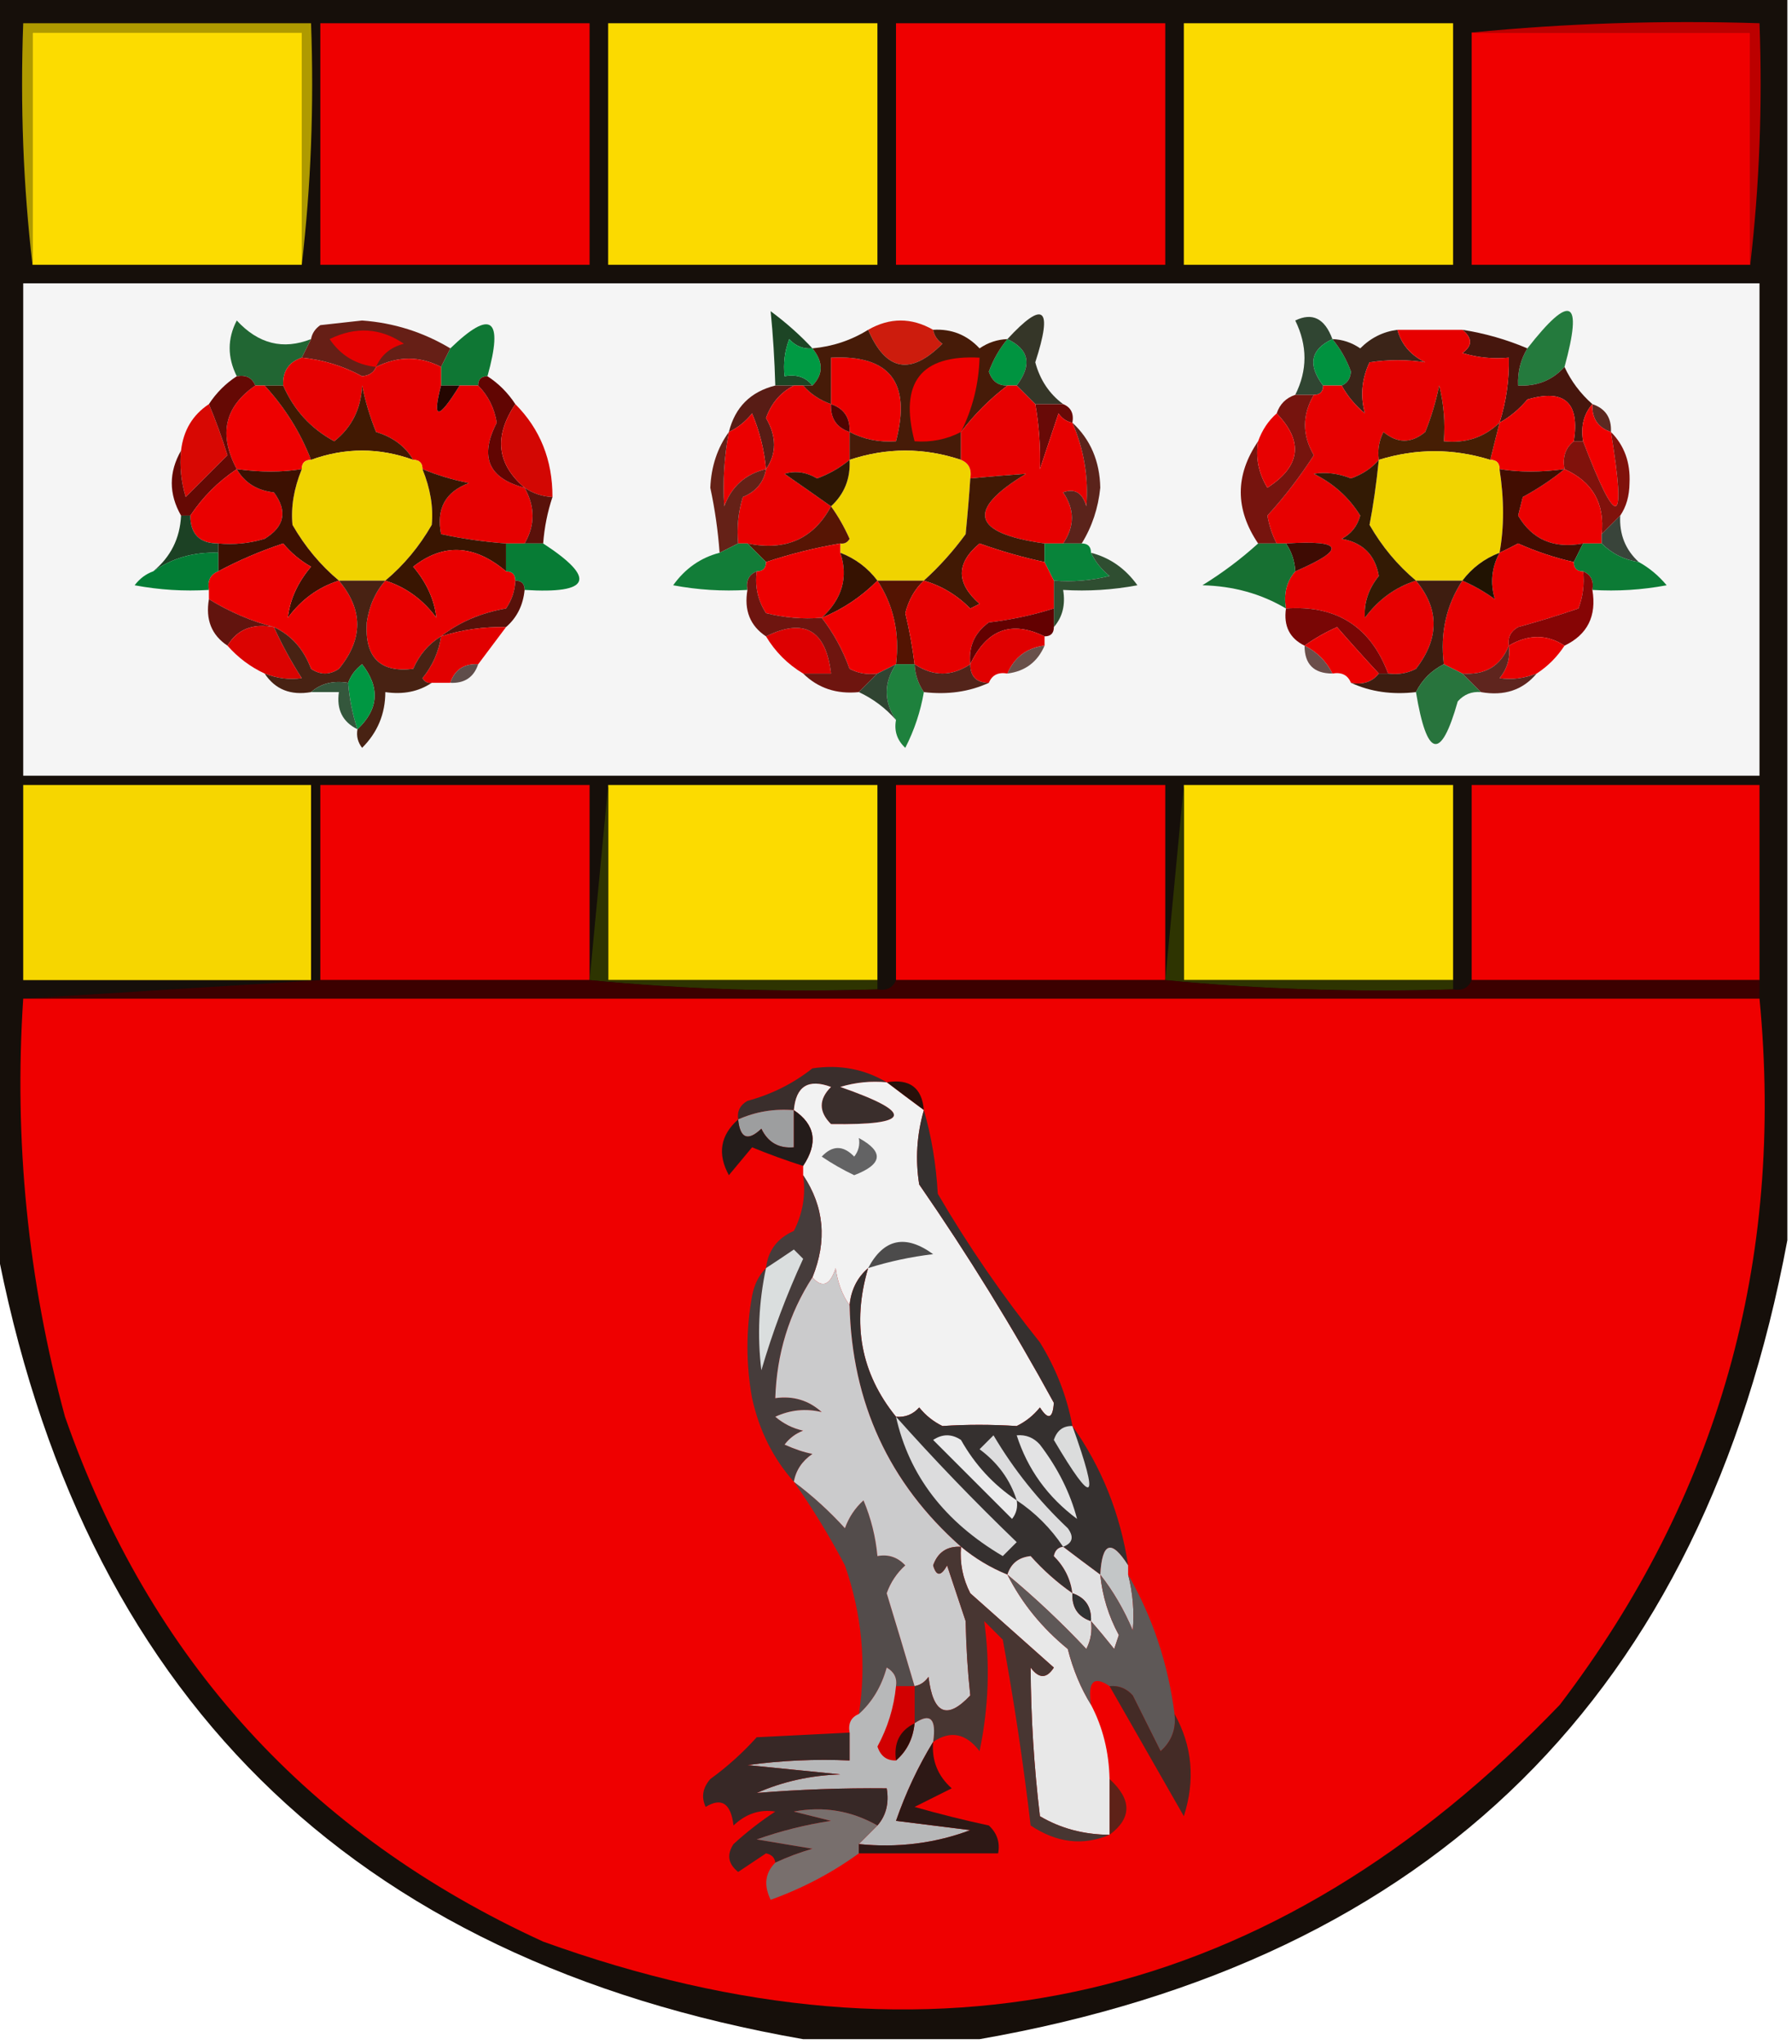 <?xml version="1.0" encoding="UTF-8"?>
<!DOCTYPE svg PUBLIC "-//W3C//DTD SVG 1.1//EN" "http://www.w3.org/Graphics/SVG/1.1/DTD/svg11.dtd">
<svg xmlns="http://www.w3.org/2000/svg" version="1.1" width="193px" height="220px" style="shape-rendering:geometricPrecision; text-rendering:geometricPrecision; image-rendering:optimizeQuality; fill-rule:evenodd; clip-rule:evenodd" xmlns:xlink="http://www.w3.org/1999/xlink">
<g><path style="opacity:1" fill="#160f0a" d="M -0.5,-0.5 C 63.833,-0.5 128.167,-0.5 192.5,-0.5C 192.5,44.167 192.5,88.833 192.5,133.5C 183.378,182.288 154.378,210.955 105.5,219.5C 99.167,219.5 92.833,219.5 86.5,219.5C 37.622,210.955 8.622,182.288 -0.5,133.5C -0.5,88.833 -0.5,44.167 -0.5,-0.5 Z"/></g>
<g><path style="opacity:1" fill="#bc0000" d="M 158.5,3.5 C 168.653,2.506 178.986,2.172 189.5,2.5C 189.826,11.349 189.493,20.016 188.5,28.5C 188.5,20.167 188.5,11.833 188.5,3.5C 178.5,3.5 168.5,3.5 158.5,3.5 Z"/></g>
<g><path style="opacity:1" fill="#af9a00" d="M 32.5,28.5 C 32.5,20.167 32.5,11.833 32.5,3.5C 22.833,3.5 13.167,3.5 3.5,3.5C 3.5,11.833 3.5,20.167 3.5,28.5C 2.507,20.016 2.174,11.349 2.5,2.5C 12.833,2.5 23.167,2.5 33.5,2.5C 33.826,11.349 33.493,20.016 32.5,28.5 Z"/></g>
<g><path style="opacity:1" fill="#fcdc00" d="M 32.5,28.5 C 22.833,28.5 13.167,28.5 3.5,28.5C 3.5,20.167 3.5,11.833 3.5,3.5C 13.167,3.5 22.833,3.5 32.5,3.5C 32.5,11.833 32.5,20.167 32.5,28.5 Z"/></g>
<g><path style="opacity:1" fill="#ef0000" d="M 34.5,2.5 C 44.167,2.5 53.833,2.5 63.5,2.5C 63.5,11.167 63.5,19.833 63.5,28.5C 53.833,28.5 44.167,28.5 34.5,28.5C 34.5,19.833 34.5,11.167 34.5,2.5 Z"/></g>
<g><path style="opacity:1" fill="#fbda00" d="M 65.5,2.5 C 75.167,2.5 84.833,2.5 94.5,2.5C 94.5,11.167 94.5,19.833 94.5,28.5C 84.833,28.5 75.167,28.5 65.5,28.5C 65.5,19.833 65.5,11.167 65.5,2.5 Z"/></g>
<g><path style="opacity:1" fill="#ef0000" d="M 96.5,2.5 C 106.167,2.5 115.833,2.5 125.5,2.5C 125.5,11.167 125.5,19.833 125.5,28.5C 115.833,28.5 106.167,28.5 96.5,28.5C 96.5,19.833 96.5,11.167 96.5,2.5 Z"/></g>
<g><path style="opacity:1" fill="#fbda00" d="M 127.5,2.5 C 137.167,2.5 146.833,2.5 156.5,2.5C 156.5,11.167 156.5,19.833 156.5,28.5C 146.833,28.5 137.167,28.5 127.5,28.5C 127.5,19.833 127.5,11.167 127.5,2.5 Z"/></g>
<g><path style="opacity:1" fill="#f00000" d="M 158.5,3.5 C 168.5,3.5 178.5,3.5 188.5,3.5C 188.5,11.833 188.5,20.167 188.5,28.5C 178.5,28.5 168.5,28.5 158.5,28.5C 158.5,20.167 158.5,11.833 158.5,3.5 Z"/></g>
<g><path style="opacity:1" fill="#f5f5f5" d="M 2.5,30.5 C 64.833,30.5 127.167,30.5 189.5,30.5C 189.5,48.167 189.5,65.833 189.5,83.5C 127.167,83.5 64.833,83.5 2.5,83.5C 2.5,65.833 2.5,48.167 2.5,30.5 Z"/></g>
<g><path style="opacity:1" fill="#1d4525" d="M 87.5,37.5 C 86.504,37.586 85.671,37.252 85,36.5C 84.51,37.793 84.343,39.127 84.5,40.5C 85.791,40.263 86.791,40.596 87.5,41.5C 87.167,41.5 86.833,41.5 86.5,41.5C 86.167,41.5 85.833,41.5 85.5,41.5C 84.833,41.5 84.167,41.5 83.5,41.5C 83.422,38.748 83.255,36.082 83,33.5C 84.667,34.733 86.167,36.066 87.5,37.5 Z"/></g>
<g><path style="opacity:1" fill="#304532" d="M 143.5,36.5 C 141.153,37.607 140.82,39.274 142.5,41.5C 142.5,42.167 142.167,42.5 141.5,42.5C 140.833,42.5 140.167,42.5 139.5,42.5C 140.824,39.864 140.824,37.198 139.5,34.5C 141.345,33.605 142.678,34.272 143.5,36.5 Z"/></g>
<g><path style="opacity:1" fill="#216633" d="M 33.5,36.5 C 33.167,37.167 32.833,37.833 32.5,38.5C 31.094,38.973 30.427,39.973 30.5,41.5C 29.833,41.5 29.167,41.5 28.5,41.5C 28.167,41.5 27.833,41.5 27.5,41.5C 27.158,40.662 26.492,40.328 25.5,40.5C 24.481,38.459 24.481,36.459 25.5,34.5C 27.826,37.02 30.493,37.687 33.5,36.5 Z"/></g>
<g><path style="opacity:1" fill="#cd1c0d" d="M 100.5,35.5 C 100.611,36.117 100.944,36.617 101.5,37C 98.071,40.449 95.404,39.949 93.5,35.5C 95.833,34.167 98.167,34.167 100.5,35.5 Z"/></g>
<g><path style="opacity:1" fill="#00923f" d="M 143.5,36.5 C 144.355,37.531 145.022,38.697 145.5,40C 145.43,40.765 145.097,41.265 144.5,41.5C 143.833,41.5 143.167,41.5 142.5,41.5C 140.82,39.274 141.153,37.607 143.5,36.5 Z"/></g>
<g><path style="opacity:1" fill="#0f7734" d="M 52.5,40.5 C 51.833,40.5 51.5,40.833 51.5,41.5C 50.833,41.5 50.167,41.5 49.5,41.5C 48.833,41.5 48.167,41.5 47.5,41.5C 47.5,40.833 47.5,40.167 47.5,39.5C 47.833,38.833 48.167,38.167 48.5,37.5C 52.916,33.234 54.25,34.234 52.5,40.5 Z"/></g>
<g><path style="opacity:1" fill="#009440" d="M 108.5,36.5 C 110.847,37.607 111.18,39.274 109.5,41.5C 109.167,41.5 108.833,41.5 108.5,41.5C 107.503,41.53 106.836,41.03 106.5,40C 106.978,38.697 107.645,37.531 108.5,36.5 Z"/></g>
<g><path style="opacity:1" fill="#3b2418" d="M 150.5,35.5 C 150.937,37.074 151.937,38.241 153.5,39C 151.557,38.695 149.557,38.695 147.5,39C 146.657,40.787 146.49,42.62 147,44.5C 145.955,43.627 145.122,42.627 144.5,41.5C 145.097,41.265 145.43,40.765 145.5,40C 145.022,38.697 144.355,37.531 143.5,36.5C 144.583,36.539 145.583,36.873 146.5,37.5C 147.622,36.37 148.956,35.703 150.5,35.5 Z"/></g>
<g><path style="opacity:1" fill="#661f16" d="M 48.5,37.5 C 48.167,38.167 47.833,38.833 47.5,39.5C 45.208,38.314 42.874,38.314 40.5,39.5C 40.265,40.097 39.765,40.43 39,40.5C 36.953,39.391 34.787,38.724 32.5,38.5C 32.833,37.833 33.167,37.167 33.5,36.5C 33.611,35.883 33.944,35.383 34.5,35C 36,34.833 37.5,34.667 39,34.5C 42.411,34.749 45.578,35.749 48.5,37.5 Z"/></g>
<g><path style="opacity:1" fill="#e60000" d="M 40.5,39.5 C 38.355,39.262 36.688,38.262 35.5,36.5C 38.318,35.12 40.984,35.287 43.5,37C 42.058,37.377 41.058,38.21 40.5,39.5 Z"/></g>
<g><path style="opacity:1" fill="#009a43" d="M 87.5,37.5 C 88.686,38.961 88.686,40.295 87.5,41.5C 86.791,40.596 85.791,40.263 84.5,40.5C 84.343,39.127 84.51,37.793 85,36.5C 85.671,37.252 86.504,37.586 87.5,37.5 Z"/></g>
<g><path style="opacity:1" fill="#247a3d" d="M 168.5,39.5 C 167.18,40.942 165.514,41.608 163.5,41.5C 163.433,40.041 163.766,38.708 164.5,37.5C 169.17,31.522 170.504,32.189 168.5,39.5 Z"/></g>
<g><path style="opacity:1" fill="#e60000" d="M 32.5,38.5 C 34.787,38.724 36.953,39.391 39,40.5C 39.765,40.43 40.265,40.097 40.5,39.5C 42.874,38.314 45.208,38.314 47.5,39.5C 47.5,40.167 47.5,40.833 47.5,41.5C 46.523,45.236 47.19,45.236 49.5,41.5C 50.167,41.5 50.833,41.5 51.5,41.5C 52.582,42.594 53.248,43.927 53.5,45.5C 51.607,49.167 52.607,51.5 56.5,52.5C 57.641,54.549 57.641,56.549 56.5,58.5C 55.833,58.5 55.167,58.5 54.5,58.5C 52.139,58.326 49.806,57.993 47.5,57.5C 46.965,54.761 47.965,52.928 50.5,52C 48.752,51.648 47.086,51.148 45.5,50.5C 45.5,49.833 45.167,49.5 44.5,49.5C 43.665,48.057 42.332,47.057 40.5,46.5C 39.846,44.885 39.346,43.218 39,41.5C 38.885,44.008 37.885,46.008 36,47.5C 33.483,46.139 31.65,44.139 30.5,41.5C 30.427,39.973 31.094,38.973 32.5,38.5 Z"/></g>
<g><path style="opacity:1" fill="#ed0000" d="M 91.5,46.5 C 91.573,44.973 90.906,43.973 89.5,43.5C 89.5,41.833 89.5,40.167 89.5,38.5C 95.826,38.174 98.159,41.174 96.5,47.5C 94.709,47.634 93.042,47.301 91.5,46.5 Z"/></g>
<g><path style="opacity:1" fill="#353628" d="M 114.5,43.5 C 113.5,43.5 112.5,43.5 111.5,43.5C 110.833,42.833 110.167,42.167 109.5,41.5C 111.18,39.274 110.847,37.607 108.5,36.5C 112.42,32.259 113.42,33.092 111.5,39C 112.008,40.893 113.008,42.393 114.5,43.5 Z"/></g>
<g><path style="opacity:1" fill="#581c15" d="M 83.5,41.5 C 84.167,41.5 84.833,41.5 85.5,41.5C 84.071,42.234 83.071,43.401 82.5,45C 83.66,46.998 83.66,48.831 82.5,50.5C 82.313,48.436 81.813,46.436 81,44.5C 80.292,45.38 79.458,46.047 78.5,46.5C 79.167,43.833 80.833,42.167 83.5,41.5 Z"/></g>
<g><path style="opacity:1" fill="#46160d" d="M 157.5,35.5 C 159.921,35.878 162.254,36.545 164.5,37.5C 163.766,38.708 163.433,40.041 163.5,41.5C 165.514,41.608 167.18,40.942 168.5,39.5C 169.211,41.03 170.211,42.363 171.5,43.5C 170.566,44.568 170.232,45.901 170.5,47.5C 170.167,47.5 169.833,47.5 169.5,47.5C 170.158,43.323 168.492,41.823 164.5,43C 163.627,44.045 162.627,44.878 161.5,45.5C 162.219,43.236 162.552,40.903 162.5,38.5C 160.801,38.66 159.134,38.493 157.5,38C 158.598,37.23 158.598,36.397 157.5,35.5 Z"/></g>
<g><path style="opacity:1" fill="#ee0000" d="M 27.5,41.5 C 27.833,41.5 28.167,41.5 28.5,41.5C 30.678,43.858 32.345,46.525 33.5,49.5C 32.833,49.5 32.5,49.833 32.5,50.5C 30.374,50.85 28.041,50.85 25.5,50.5C 23.518,46.77 24.184,43.77 27.5,41.5 Z"/></g>
<g><path style="opacity:1" fill="#240601" d="M 47.5,41.5 C 48.167,41.5 48.833,41.5 49.5,41.5C 47.19,45.236 46.523,45.236 47.5,41.5 Z"/></g>
<g><path style="opacity:1" fill="#e80000" d="M 85.5,41.5 C 85.833,41.5 86.167,41.5 86.5,41.5C 87.29,42.401 88.29,43.068 89.5,43.5C 89.427,45.027 90.094,46.027 91.5,46.5C 91.5,47.5 91.5,48.5 91.5,49.5C 90.469,50.355 89.303,51.022 88,51.5C 86.838,50.813 85.672,50.647 84.5,51C 86.196,52.176 87.862,53.343 89.5,54.5C 87.621,58.008 84.621,59.342 80.5,58.5C 80.167,58.5 79.833,58.5 79.5,58.5C 79.34,56.801 79.507,55.134 80,53.5C 81.417,52.922 82.25,51.922 82.5,50.5C 83.66,48.831 83.66,46.998 82.5,45C 83.071,43.401 84.071,42.234 85.5,41.5 Z"/></g>
<g><path style="opacity:1" fill="#e70000" d="M 150.5,35.5 C 152.833,35.5 155.167,35.5 157.5,35.5C 158.598,36.397 158.598,37.23 157.5,38C 159.134,38.493 160.801,38.66 162.5,38.5C 162.552,40.903 162.219,43.236 161.5,45.5C 159.858,47.081 157.858,47.748 155.5,47.5C 155.662,45.473 155.495,43.473 155,41.5C 154.654,43.218 154.154,44.885 153.5,46.5C 151.994,47.747 150.494,47.747 149,46.5C 148.517,47.448 148.351,48.448 148.5,49.5C 147.739,50.391 146.739,51.058 145.5,51.5C 144.136,50.957 142.803,50.79 141.5,51C 143.627,52.051 145.293,53.551 146.5,55.5C 146.182,56.647 145.516,57.481 144.5,58C 146.779,58.406 148.113,59.739 148.5,62C 147.385,63.393 146.885,64.893 147,66.5C 148.451,64.536 150.284,63.203 152.5,62.5C 155.035,65.548 155.035,68.715 152.5,72C 151.552,72.483 150.552,72.65 149.5,72.5C 147.605,67.451 143.938,65.117 138.5,65.5C 138.232,63.901 138.566,62.568 139.5,61.5C 145.033,59.112 144.699,58.112 138.5,58.5C 138.167,58.5 137.833,58.5 137.5,58.5C 137.018,57.584 136.685,56.584 136.5,55.5C 138.327,53.5 139.994,51.333 141.5,49C 140.232,46.837 140.232,44.67 141.5,42.5C 142.167,42.5 142.5,42.167 142.5,41.5C 143.167,41.5 143.833,41.5 144.5,41.5C 145.122,42.627 145.955,43.627 147,44.5C 146.49,42.62 146.657,40.787 147.5,39C 149.557,38.695 151.557,38.695 153.5,39C 151.937,38.241 150.937,37.074 150.5,35.5 Z"/></g>
<g><path style="opacity:1" fill="#ed0000" d="M 169.5,47.5 C 168.596,48.209 168.263,49.209 168.5,50.5C 165.959,50.85 163.626,50.85 161.5,50.5C 161.5,49.833 161.167,49.5 160.5,49.5C 160.833,48.167 161.167,46.833 161.5,45.5C 162.627,44.878 163.627,44.045 164.5,43C 168.492,41.823 170.158,43.323 169.5,47.5 Z"/></g>
<g><path style="opacity:1" fill="#4f0401" d="M 89.5,43.5 C 90.906,43.973 91.573,44.973 91.5,46.5C 90.094,46.027 89.427,45.027 89.5,43.5 Z"/></g>
<g><path style="opacity:1" fill="#680a07" d="M 111.5,43.5 C 112.5,43.5 113.5,43.5 114.5,43.5C 115.338,43.842 115.672,44.508 115.5,45.5C 114.883,45.389 114.383,45.056 114,44.5C 113.333,46.5 112.667,48.5 112,50.5C 112.064,48.044 111.898,45.711 111.5,43.5 Z"/></g>
<g><path style="opacity:1" fill="#76140e" d="M 139.5,42.5 C 140.167,42.5 140.833,42.5 141.5,42.5C 140.232,44.67 140.232,46.837 141.5,49C 139.994,51.333 138.327,53.5 136.5,55.5C 136.685,56.584 137.018,57.584 137.5,58.5C 136.833,58.5 136.167,58.5 135.5,58.5C 133.01,54.812 133.01,51.145 135.5,47.5C 135.215,49.288 135.548,50.955 136.5,52.5C 140.082,50.188 140.415,47.521 137.5,44.5C 137.833,43.5 138.5,42.833 139.5,42.5 Z"/></g>
<g><path style="opacity:1" fill="#5d2921" d="M 171.5,43.5 C 172.906,43.973 173.573,44.973 173.5,46.5C 172.094,46.027 171.427,45.027 171.5,43.5 Z"/></g>
<g><path style="opacity:1" fill="#d80803" d="M 22.5,43.5 C 23.224,45.218 23.891,47.052 24.5,49C 23,50.5 21.5,52 20,53.5C 19.506,51.866 19.34,50.199 19.5,48.5C 19.75,46.326 20.75,44.659 22.5,43.5 Z"/></g>
<g><path style="opacity:1" fill="#411902" d="M 28.5,41.5 C 29.167,41.5 29.833,41.5 30.5,41.5C 31.65,44.139 33.483,46.139 36,47.5C 37.885,46.008 38.885,44.008 39,41.5C 39.346,43.218 39.846,44.885 40.5,46.5C 42.332,47.057 43.665,48.057 44.5,49.5C 40.833,48.167 37.167,48.167 33.5,49.5C 32.345,46.525 30.678,43.858 28.5,41.5 Z"/></g>
<g><path style="opacity:1" fill="#610502" d="M 52.5,40.5 C 53.694,41.272 54.694,42.272 55.5,43.5C 53.173,46.956 53.506,49.956 56.5,52.5C 52.607,51.5 51.607,49.167 53.5,45.5C 53.248,43.927 52.582,42.594 51.5,41.5C 51.5,40.833 51.833,40.5 52.5,40.5 Z"/></g>
<g><path style="opacity:1" fill="#d30703" d="M 55.5,43.5 C 58.181,46.192 59.514,49.525 59.5,53.5C 58.391,53.443 57.391,53.11 56.5,52.5C 53.506,49.956 53.173,46.956 55.5,43.5 Z"/></g>
<g><path style="opacity:1" fill="#eb0000" d="M 82.5,50.5 C 80.292,51.023 78.792,52.356 78,54.5C 77.825,51.843 77.992,49.176 78.5,46.5C 79.458,46.047 80.292,45.38 81,44.5C 81.813,46.436 82.313,48.436 82.5,50.5 Z"/></g>
<g><path style="opacity:1" fill="#461b08" d="M 93.5,35.5 C 95.404,39.949 98.071,40.449 101.5,37C 100.944,36.617 100.611,36.117 100.5,35.5C 102.484,35.383 104.15,36.05 105.5,37.5C 106.417,36.873 107.417,36.539 108.5,36.5C 107.645,37.531 106.978,38.697 106.5,40C 106.836,41.03 107.503,41.53 108.5,41.5C 106.614,42.93 104.947,44.597 103.5,46.5C 103.5,47.5 103.5,48.5 103.5,49.5C 99.5,48.167 95.5,48.167 91.5,49.5C 91.5,48.5 91.5,47.5 91.5,46.5C 93.042,47.301 94.709,47.634 96.5,47.5C 98.159,41.174 95.826,38.174 89.5,38.5C 89.5,40.167 89.5,41.833 89.5,43.5C 88.29,43.068 87.29,42.401 86.5,41.5C 86.833,41.5 87.167,41.5 87.5,41.5C 88.686,40.295 88.686,38.961 87.5,37.5C 89.685,37.296 91.685,36.63 93.5,35.5 Z"/></g>
<g><path style="opacity:1" fill="#ee0000" d="M 103.5,46.5 C 101.958,47.301 100.292,47.634 98.5,47.5C 96.841,41.174 99.174,38.174 105.5,38.5C 105.416,41.327 104.75,43.994 103.5,46.5 Z"/></g>
<g><path style="opacity:1" fill="#e70101" d="M 137.5,44.5 C 140.415,47.521 140.082,50.188 136.5,52.5C 135.548,50.955 135.215,49.288 135.5,47.5C 135.932,46.291 136.599,45.291 137.5,44.5 Z"/></g>
<g><path style="opacity:1" fill="#461e04" d="M 161.5,45.5 C 161.167,46.833 160.833,48.167 160.5,49.5C 156.516,48.258 152.516,48.258 148.5,49.5C 148.351,48.448 148.517,47.448 149,46.5C 150.494,47.747 151.994,47.747 153.5,46.5C 154.154,44.885 154.654,43.218 155,41.5C 155.495,43.473 155.662,45.473 155.5,47.5C 157.858,47.748 159.858,47.081 161.5,45.5 Z"/></g>
<g><path style="opacity:1" fill="#f10000" d="M 171.5,43.5 C 171.427,45.027 172.094,46.027 173.5,46.5C 175.185,56.804 174.185,57.138 170.5,47.5C 170.232,45.901 170.566,44.568 171.5,43.5 Z"/></g>
<g><path style="opacity:1" fill="#f0d300" d="M 103.5,49.5 C 104.338,49.842 104.672,50.508 104.5,51.5C 104.392,53.209 104.225,55.209 104,57.5C 102.634,59.362 101.134,61.028 99.5,62.5C 97.833,62.5 96.167,62.5 94.5,62.5C 93.455,61.122 92.122,60.122 90.5,59.5C 90.5,59.167 90.5,58.833 90.5,58.5C 90.938,58.565 91.272,58.399 91.5,58C 90.915,56.698 90.249,55.531 89.5,54.5C 90.942,53.181 91.609,51.514 91.5,49.5C 95.5,48.167 99.5,48.167 103.5,49.5 Z"/></g>
<g><path style="opacity:1" fill="#f0d300" d="M 44.5,49.5 C 45.167,49.5 45.5,49.833 45.5,50.5C 46.35,52.585 46.684,54.585 46.5,56.5C 45.157,58.837 43.49,60.837 41.5,62.5C 39.833,62.5 38.167,62.5 36.5,62.5C 34.51,60.837 32.843,58.837 31.5,56.5C 31.316,54.585 31.65,52.585 32.5,50.5C 32.5,49.833 32.833,49.5 33.5,49.5C 37.167,48.167 40.833,48.167 44.5,49.5 Z"/></g>
<g><path style="opacity:1" fill="#f1d400" d="M 160.5,49.5 C 161.167,49.5 161.5,49.833 161.5,50.5C 162.005,53.754 162.005,56.754 161.5,59.5C 159.878,60.122 158.545,61.122 157.5,62.5C 155.833,62.5 154.167,62.5 152.5,62.5C 150.51,60.837 148.843,58.837 147.5,56.5C 147.894,54.47 148.227,52.137 148.5,49.5C 152.516,48.258 156.516,48.258 160.5,49.5 Z"/></g>
<g><path style="opacity:1" fill="#650904" d="M 25.5,40.5 C 26.492,40.328 27.158,40.662 27.5,41.5C 24.184,43.77 23.518,46.77 25.5,50.5C 23.5,51.833 21.833,53.5 20.5,55.5C 20.167,55.5 19.833,55.5 19.5,55.5C 18.167,53.167 18.167,50.833 19.5,48.5C 19.34,50.199 19.506,51.866 20,53.5C 21.5,52 23,50.5 24.5,49C 23.891,47.052 23.224,45.218 22.5,43.5C 23.306,42.272 24.306,41.272 25.5,40.5 Z"/></g>
<g><path style="opacity:1" fill="#2f1704" d="M 91.5,49.5 C 91.609,51.514 90.942,53.181 89.5,54.5C 87.862,53.343 86.196,52.176 84.5,51C 85.672,50.647 86.838,50.813 88,51.5C 89.303,51.022 90.469,50.355 91.5,49.5 Z"/></g>
<g><path style="opacity:1" fill="#e70000" d="M 108.5,41.5 C 108.833,41.5 109.167,41.5 109.5,41.5C 110.167,42.167 110.833,42.833 111.5,43.5C 111.898,45.711 112.064,48.044 112,50.5C 112.667,48.5 113.333,46.5 114,44.5C 114.383,45.056 114.883,45.389 115.5,45.5C 116.751,48.406 117.251,51.406 117,54.5C 116.577,53.044 115.744,52.544 114.5,53C 115.752,54.828 115.752,56.661 114.5,58.5C 113.833,58.5 113.167,58.5 112.5,58.5C 104.679,57.408 104.013,54.908 110.5,51C 108.575,51.135 106.575,51.302 104.5,51.5C 104.672,50.508 104.338,49.842 103.5,49.5C 103.5,48.5 103.5,47.5 103.5,46.5C 104.947,44.597 106.614,42.93 108.5,41.5 Z"/></g>
<g><path style="opacity:1" fill="#331a04" d="M 148.5,49.5 C 148.227,52.137 147.894,54.47 147.5,56.5C 148.843,58.837 150.51,60.837 152.5,62.5C 150.284,63.203 148.451,64.536 147,66.5C 146.885,64.893 147.385,63.393 148.5,62C 148.113,59.739 146.779,58.406 144.5,58C 145.516,57.481 146.182,56.647 146.5,55.5C 145.293,53.551 143.627,52.051 141.5,51C 142.803,50.79 144.136,50.957 145.5,51.5C 146.739,51.058 147.739,50.391 148.5,49.5 Z"/></g>
<g><path style="opacity:1" fill="#80120c" d="M 173.5,46.5 C 174.94,47.946 175.607,49.779 175.5,52C 175.486,53.385 175.152,54.551 174.5,55.5C 173.833,56.167 173.167,56.833 172.5,57.5C 172.851,54.188 171.518,51.855 168.5,50.5C 168.263,49.209 168.596,48.209 169.5,47.5C 169.833,47.5 170.167,47.5 170.5,47.5C 174.185,57.138 175.185,56.804 173.5,46.5 Z"/></g>
<g><path style="opacity:1" fill="#ea0000" d="M 25.5,50.5 C 26.347,51.966 27.68,52.8 29.5,53C 30.991,55.022 30.658,56.688 28.5,58C 26.866,58.493 25.199,58.66 23.5,58.5C 21.5,58.5 20.5,57.5 20.5,55.5C 21.833,53.5 23.5,51.833 25.5,50.5 Z"/></g>
<g><path style="opacity:1" fill="#652117" d="M 78.5,46.5 C 77.992,49.176 77.825,51.843 78,54.5C 78.792,52.356 80.292,51.023 82.5,50.5C 82.25,51.922 81.417,52.922 80,53.5C 79.507,55.134 79.34,56.801 79.5,58.5C 78.833,58.833 78.167,59.167 77.5,59.5C 77.331,57.152 76.997,54.818 76.5,52.5C 76.599,50.201 77.266,48.201 78.5,46.5 Z"/></g>
<g><path style="opacity:1" fill="#eb0000" d="M 168.5,50.5 C 171.518,51.855 172.851,54.188 172.5,57.5C 172.5,57.833 172.5,58.167 172.5,58.5C 171.833,58.5 171.167,58.5 170.5,58.5C 167.359,59.092 165.026,58.092 163.5,55.5C 163.667,54.833 163.833,54.167 164,53.5C 165.652,52.601 167.152,51.601 168.5,50.5 Z"/></g>
<g><path style="opacity:1" fill="#5a110a" d="M 56.5,52.5 C 57.391,53.11 58.391,53.443 59.5,53.5C 58.962,55.117 58.629,56.784 58.5,58.5C 57.833,58.5 57.167,58.5 56.5,58.5C 57.641,56.549 57.641,54.549 56.5,52.5 Z"/></g>
<g><path style="opacity:1" fill="#391501" d="M 45.5,50.5 C 47.086,51.148 48.752,51.648 50.5,52C 47.965,52.928 46.965,54.761 47.5,57.5C 49.806,57.993 52.139,58.326 54.5,58.5C 54.5,59.5 54.5,60.5 54.5,61.5C 51.084,58.611 47.751,58.445 44.5,61C 45.945,62.71 46.778,64.544 47,66.5C 45.549,64.536 43.716,63.203 41.5,62.5C 43.49,60.837 45.157,58.837 46.5,56.5C 46.684,54.585 46.35,52.585 45.5,50.5 Z"/></g>
<g><path style="opacity:1" fill="#5b231b" d="M 115.5,45.5 C 117.445,47.307 118.445,49.64 118.5,52.5C 118.281,54.693 117.615,56.693 116.5,58.5C 115.833,58.5 115.167,58.5 114.5,58.5C 115.752,56.661 115.752,54.828 114.5,53C 115.744,52.544 116.577,53.044 117,54.5C 117.251,51.406 116.751,48.406 115.5,45.5 Z"/></g>
<g><path style="opacity:1" fill="#411904" d="M 112.5,58.5 C 112.5,59.167 112.5,59.833 112.5,60.5C 110.135,59.992 107.801,59.325 105.5,58.5C 102.956,60.611 102.956,62.778 105.5,65C 105.167,65.167 104.833,65.333 104.5,65.5C 103.06,64.048 101.394,63.048 99.5,62.5C 101.134,61.028 102.634,59.362 104,57.5C 104.225,55.209 104.392,53.209 104.5,51.5C 106.575,51.302 108.575,51.135 110.5,51C 104.013,54.908 104.679,57.408 112.5,58.5 Z"/></g>
<g><path style="opacity:1" fill="#420d01" d="M 161.5,50.5 C 163.626,50.85 165.959,50.85 168.5,50.5C 167.152,51.601 165.652,52.601 164,53.5C 163.833,54.167 163.667,54.833 163.5,55.5C 165.026,58.092 167.359,59.092 170.5,58.5C 170.167,59.167 169.833,59.833 169.5,60.5C 167.45,60.039 165.45,59.372 163.5,58.5C 162.817,58.863 162.15,59.196 161.5,59.5C 162.005,56.754 162.005,53.754 161.5,50.5 Z"/></g>
<g><path style="opacity:1" fill="#39443a" d="M 174.5,55.5 C 174.392,57.514 175.058,59.181 176.5,60.5C 174.938,60.267 173.605,59.6 172.5,58.5C 172.5,58.167 172.5,57.833 172.5,57.5C 173.167,56.833 173.833,56.167 174.5,55.5 Z"/></g>
<g><path style="opacity:1" fill="#3d1001" d="M 25.5,50.5 C 28.041,50.85 30.374,50.85 32.5,50.5C 31.65,52.585 31.316,54.585 31.5,56.5C 32.843,58.837 34.51,60.837 36.5,62.5C 34.284,63.203 32.451,64.536 31,66.5C 31.222,64.544 32.055,62.71 33.5,61C 32.354,60.355 31.354,59.522 30.5,58.5C 28.055,59.312 25.722,60.312 23.5,61.5C 23.5,60.833 23.5,60.167 23.5,59.5C 23.5,59.167 23.5,58.833 23.5,58.5C 25.199,58.66 26.866,58.493 28.5,58C 30.658,56.688 30.991,55.022 29.5,53C 27.68,52.8 26.347,51.966 25.5,50.5 Z"/></g>
<g><path style="opacity:1" fill="#571504" d="M 89.5,54.5 C 90.249,55.531 90.915,56.698 91.5,58C 91.272,58.399 90.938,58.565 90.5,58.5C 87.779,58.963 85.112,59.63 82.5,60.5C 81.833,59.833 81.167,59.167 80.5,58.5C 84.621,59.342 87.621,58.008 89.5,54.5 Z"/></g>
<g><path style="opacity:1" fill="#3e0b03" d="M 138.5,58.5 C 144.699,58.112 145.033,59.112 139.5,61.5C 139.443,60.391 139.11,59.391 138.5,58.5 Z"/></g>
<g><path style="opacity:1" fill="#1c4124" d="M 19.5,55.5 C 19.833,55.5 20.167,55.5 20.5,55.5C 20.5,57.5 21.5,58.5 23.5,58.5C 23.5,58.833 23.5,59.167 23.5,59.5C 20.892,59.4 18.558,60.067 16.5,61.5C 18.385,59.947 19.385,57.947 19.5,55.5 Z"/></g>
<g><path style="opacity:1" fill="#08843a" d="M 112.5,58.5 C 113.167,58.5 113.833,58.5 114.5,58.5C 115.167,58.5 115.833,58.5 116.5,58.5C 117.167,58.5 117.5,58.833 117.5,59.5C 117.953,60.458 118.619,61.292 119.5,62C 117.527,62.495 115.527,62.662 113.5,62.5C 113.167,61.833 112.833,61.167 112.5,60.5C 112.5,59.833 112.5,59.167 112.5,58.5 Z"/></g>
<g><path style="opacity:1" fill="#177032" d="M 135.5,58.5 C 136.167,58.5 136.833,58.5 137.5,58.5C 137.833,58.5 138.167,58.5 138.5,58.5C 139.11,59.391 139.443,60.391 139.5,61.5C 138.566,62.568 138.232,63.901 138.5,65.5C 135.831,63.913 132.831,63.079 129.5,63C 131.66,61.668 133.66,60.168 135.5,58.5 Z"/></g>
<g><path style="opacity:1" fill="#037d35" d="M 23.5,59.5 C 23.5,60.167 23.5,60.833 23.5,61.5C 22.662,61.842 22.328,62.508 22.5,63.5C 19.813,63.664 17.146,63.497 14.5,63C 15.044,62.283 15.711,61.783 16.5,61.5C 18.558,60.067 20.892,59.4 23.5,59.5 Z"/></g>
<g><path style="opacity:1" fill="#ec0000" d="M 36.5,62.5 C 39.129,65.626 39.129,68.793 36.5,72C 35.5,72.667 34.5,72.667 33.5,72C 32.717,69.882 31.384,68.382 29.5,67.5C 27.066,66.869 24.732,65.869 22.5,64.5C 22.5,64.167 22.5,63.833 22.5,63.5C 22.328,62.508 22.662,61.842 23.5,61.5C 25.722,60.312 28.055,59.312 30.5,58.5C 31.354,59.522 32.354,60.355 33.5,61C 32.055,62.71 31.222,64.544 31,66.5C 32.451,64.536 34.284,63.203 36.5,62.5 Z"/></g>
<g><path style="opacity:1" fill="#e90000" d="M 54.5,61.5 C 55.167,61.5 55.5,61.833 55.5,62.5C 55.461,63.583 55.127,64.583 54.5,65.5C 51.783,65.974 49.45,66.974 47.5,68.5C 46.163,69.315 45.163,70.481 44.5,72C 40.932,72.433 39.266,70.767 39.5,67C 39.759,65.213 40.425,63.713 41.5,62.5C 43.716,63.203 45.549,64.536 47,66.5C 46.778,64.544 45.945,62.71 44.5,61C 47.751,58.445 51.084,58.611 54.5,61.5 Z"/></g>
<g><path style="opacity:1" fill="#077c35" d="M 54.5,58.5 C 55.167,58.5 55.833,58.5 56.5,58.5C 57.167,58.5 57.833,58.5 58.5,58.5C 64.291,62.28 63.624,63.947 56.5,63.5C 56.5,62.833 56.167,62.5 55.5,62.5C 55.5,61.833 55.167,61.5 54.5,61.5C 54.5,60.5 54.5,59.5 54.5,58.5 Z"/></g>
<g><path style="opacity:1" fill="#127d38" d="M 79.5,58.5 C 79.833,58.5 80.167,58.5 80.5,58.5C 81.167,59.167 81.833,59.833 82.5,60.5C 82.5,61.167 82.167,61.5 81.5,61.5C 80.662,61.842 80.328,62.508 80.5,63.5C 77.813,63.664 75.146,63.497 72.5,63C 73.789,61.198 75.456,60.031 77.5,59.5C 78.167,59.167 78.833,58.833 79.5,58.5 Z"/></g>
<g><path style="opacity:1" fill="#ed0000" d="M 90.5,58.5 C 90.5,58.833 90.5,59.167 90.5,59.5C 91.38,62.125 90.713,64.458 88.5,66.5C 86.473,66.662 84.473,66.496 82.5,66C 81.62,64.644 81.287,63.144 81.5,61.5C 82.167,61.5 82.5,61.167 82.5,60.5C 85.112,59.63 87.779,58.963 90.5,58.5 Z"/></g>
<g><path style="opacity:1" fill="#e80000" d="M 169.5,60.5 C 169.5,61.167 169.833,61.5 170.5,61.5C 170.657,62.873 170.49,64.207 170,65.5C 167.876,66.227 165.709,66.894 163.5,67.5C 162.702,67.957 162.369,68.624 162.5,69.5C 161.626,71.69 159.959,72.69 157.5,72.5C 156.833,72.167 156.167,71.833 155.5,71.5C 155.091,68.144 155.758,65.144 157.5,62.5C 158.721,63.028 159.887,63.695 161,64.5C 160.474,62.773 160.641,61.106 161.5,59.5C 162.15,59.196 162.817,58.863 163.5,58.5C 165.45,59.372 167.45,60.039 169.5,60.5 Z"/></g>
<g><path style="opacity:1" fill="#0c7b35" d="M 170.5,58.5 C 171.167,58.5 171.833,58.5 172.5,58.5C 173.605,59.6 174.938,60.267 176.5,60.5C 177.627,61.122 178.627,61.955 179.5,63C 176.854,63.497 174.187,63.664 171.5,63.5C 171.672,62.508 171.338,61.842 170.5,61.5C 169.833,61.5 169.5,61.167 169.5,60.5C 169.833,59.833 170.167,59.167 170.5,58.5 Z"/></g>
<g><path style="opacity:1" fill="#361201" d="M 90.5,59.5 C 92.122,60.122 93.455,61.122 94.5,62.5C 92.754,64.252 90.754,65.585 88.5,66.5C 90.713,64.458 91.38,62.125 90.5,59.5 Z"/></g>
<g><path style="opacity:1" fill="#211302" d="M 161.5,59.5 C 160.641,61.106 160.474,62.773 161,64.5C 159.887,63.695 158.721,63.028 157.5,62.5C 158.545,61.122 159.878,60.122 161.5,59.5 Z"/></g>
<g><path style="opacity:1" fill="#2f4e31" d="M 117.5,59.5 C 119.544,60.031 121.211,61.198 122.5,63C 119.854,63.497 117.187,63.664 114.5,63.5C 114.768,65.099 114.434,66.432 113.5,67.5C 113.5,66.833 113.5,66.167 113.5,65.5C 113.5,64.5 113.5,63.5 113.5,62.5C 115.527,62.662 117.527,62.495 119.5,62C 118.619,61.292 117.953,60.458 117.5,59.5 Z"/></g>
<g><path style="opacity:1" fill="#ef0000" d="M 94.5,62.5 C 96.242,65.144 96.909,68.144 96.5,71.5C 95.833,71.833 95.167,72.167 94.5,72.5C 93.448,72.65 92.448,72.483 91.5,72C 90.777,69.982 89.777,68.148 88.5,66.5C 90.754,65.585 92.754,64.252 94.5,62.5 Z"/></g>
<g><path style="opacity:1" fill="#531402" d="M 94.5,62.5 C 96.167,62.5 97.833,62.5 99.5,62.5C 98.528,63.399 97.862,64.566 97.5,66C 97.943,67.825 98.277,69.658 98.5,71.5C 97.833,71.5 97.167,71.5 96.5,71.5C 96.909,68.144 96.242,65.144 94.5,62.5 Z"/></g>
<g><path style="opacity:1" fill="#e60000" d="M 112.5,60.5 C 112.833,61.167 113.167,61.833 113.5,62.5C 113.5,63.5 113.5,64.5 113.5,65.5C 111.254,66.21 108.92,66.71 106.5,67C 104.963,68.11 104.297,69.61 104.5,71.5C 102.5,72.833 100.5,72.833 98.5,71.5C 98.277,69.658 97.943,67.825 97.5,66C 97.862,64.566 98.528,63.399 99.5,62.5C 101.394,63.048 103.06,64.048 104.5,65.5C 104.833,65.333 105.167,65.167 105.5,65C 102.956,62.778 102.956,60.611 105.5,58.5C 107.801,59.325 110.135,59.992 112.5,60.5 Z"/></g>
<g><path style="opacity:1" fill="#62140e" d="M 22.5,64.5 C 24.732,65.869 27.066,66.869 29.5,67.5C 27.219,67.077 25.552,67.744 24.5,69.5C 22.787,68.365 22.12,66.698 22.5,64.5 Z"/></g>
<g><path style="opacity:1" fill="#57110a" d="M 55.5,62.5 C 56.167,62.5 56.5,62.833 56.5,63.5C 56.34,65.153 55.674,66.486 54.5,67.5C 52.097,67.448 49.764,67.781 47.5,68.5C 49.45,66.974 51.783,65.974 54.5,65.5C 55.127,64.583 55.461,63.583 55.5,62.5 Z"/></g>
<g><path style="opacity:1" fill="#790605" d="M 138.5,65.5 C 143.938,65.117 147.605,67.451 149.5,72.5C 149.167,72.5 148.833,72.5 148.5,72.5C 147.017,70.906 145.517,69.24 144,67.5C 142.698,68.085 141.531,68.751 140.5,69.5C 138.896,68.713 138.229,67.38 138.5,65.5 Z"/></g>
<g><path style="opacity:1" fill="#860505" d="M 170.5,61.5 C 171.338,61.842 171.672,62.508 171.5,63.5C 171.975,66.313 170.975,68.313 168.5,69.5C 166.611,68.258 164.611,68.258 162.5,69.5C 162.369,68.624 162.702,67.957 163.5,67.5C 165.709,66.894 167.876,66.227 170,65.5C 170.49,64.207 170.657,62.873 170.5,61.5 Z"/></g>
<g><path style="opacity:1" fill="#db0301" d="M 29.5,67.5 C 30.361,69.386 31.361,71.22 32.5,73C 31.181,73.195 29.847,73.028 28.5,72.5C 26.97,71.789 25.637,70.789 24.5,69.5C 25.552,67.744 27.219,67.077 29.5,67.5 Z"/></g>
<g><path style="opacity:1" fill="#e20000" d="M 54.5,67.5 C 53.5,68.833 52.5,70.167 51.5,71.5C 49.973,71.427 48.973,72.094 48.5,73.5C 47.833,73.5 47.167,73.5 46.5,73.5C 46.062,73.565 45.728,73.399 45.5,73C 46.582,71.67 47.249,70.17 47.5,68.5C 49.764,67.781 52.097,67.448 54.5,67.5 Z"/></g>
<g><path style="opacity:1" fill="#dd0001" d="M 86.5,72.5 C 84.833,71.5 83.5,70.167 82.5,68.5C 86.623,66.476 88.956,67.809 89.5,72.5C 88.5,72.5 87.5,72.5 86.5,72.5 Z"/></g>
<g><path style="opacity:1" fill="#630101" d="M 113.5,65.5 C 113.5,66.167 113.5,66.833 113.5,67.5C 113.5,68.167 113.167,68.5 112.5,68.5C 108.919,66.76 106.252,67.76 104.5,71.5C 104.297,69.61 104.963,68.11 106.5,67C 108.92,66.71 111.254,66.21 113.5,65.5 Z"/></g>
<g><path style="opacity:1" fill="#eb0000" d="M 148.5,72.5 C 147.791,73.404 146.791,73.737 145.5,73.5C 145.158,72.662 144.492,72.328 143.5,72.5C 142.833,71.167 141.833,70.167 140.5,69.5C 141.531,68.751 142.698,68.085 144,67.5C 145.517,69.24 147.017,70.906 148.5,72.5 Z"/></g>
<g><path style="opacity:1" fill="#e90000" d="M 168.5,69.5 C 167.694,70.728 166.694,71.728 165.5,72.5C 164.153,73.028 162.819,73.195 161.5,73C 162.337,71.989 162.67,70.822 162.5,69.5C 164.611,68.258 166.611,68.258 168.5,69.5 Z"/></g>
<g><path style="opacity:1" fill="#e00000" d="M 112.5,68.5 C 112.5,68.833 112.5,69.167 112.5,69.5C 110.596,69.738 109.262,70.738 108.5,72.5C 107.508,72.328 106.842,72.662 106.5,73.5C 105.167,73.5 104.5,72.833 104.5,71.5C 106.252,67.76 108.919,66.76 112.5,68.5 Z"/></g>
<g><path style="opacity:1" fill="#3e1d10" d="M 152.5,62.5 C 154.167,62.5 155.833,62.5 157.5,62.5C 155.758,65.144 155.091,68.144 155.5,71.5C 154.167,72.167 153.167,73.167 152.5,74.5C 149.941,74.802 147.607,74.468 145.5,73.5C 146.791,73.737 147.791,73.404 148.5,72.5C 148.833,72.5 149.167,72.5 149.5,72.5C 150.552,72.65 151.552,72.483 152.5,72C 155.035,68.715 155.035,65.548 152.5,62.5 Z"/></g>
<g><path style="opacity:1" fill="#69504a" d="M 112.5,69.5 C 111.738,71.262 110.404,72.262 108.5,72.5C 109.262,70.738 110.596,69.738 112.5,69.5 Z"/></g>
<g><path style="opacity:1" fill="#6b4e4a" d="M 140.5,69.5 C 141.833,70.167 142.833,71.167 143.5,72.5C 141.5,72.5 140.5,71.5 140.5,69.5 Z"/></g>
<g><path style="opacity:1" fill="#482213" d="M 36.5,62.5 C 38.167,62.5 39.833,62.5 41.5,62.5C 40.425,63.713 39.759,65.213 39.5,67C 39.266,70.767 40.932,72.433 44.5,72C 45.163,70.481 46.163,69.315 47.5,68.5C 47.249,70.17 46.582,71.67 45.5,73C 45.728,73.399 46.062,73.565 46.5,73.5C 45.081,74.451 43.415,74.784 41.5,74.5C 41.496,76.842 40.663,78.842 39,80.5C 38.536,79.906 38.369,79.239 38.5,78.5C 40.787,76.34 40.954,74.006 39,71.5C 38.283,72.044 37.783,72.711 37.5,73.5C 35.901,73.232 34.568,73.566 33.5,74.5C 31.302,74.88 29.635,74.213 28.5,72.5C 29.847,73.028 31.181,73.195 32.5,73C 31.361,71.22 30.361,69.386 29.5,67.5C 31.384,68.382 32.717,69.882 33.5,72C 34.5,72.667 35.5,72.667 36.5,72C 39.129,68.793 39.129,65.626 36.5,62.5 Z"/></g>
<g><path style="opacity:1" fill="#5f4d4a" d="M 51.5,71.5 C 51.027,72.906 50.027,73.573 48.5,73.5C 48.973,72.094 49.973,71.427 51.5,71.5 Z"/></g>
<g><path style="opacity:1" fill="#6e150f" d="M 81.5,61.5 C 81.287,63.144 81.62,64.644 82.5,66C 84.473,66.496 86.473,66.662 88.5,66.5C 89.777,68.148 90.777,69.982 91.5,72C 92.448,72.483 93.448,72.65 94.5,72.5C 93.833,73.167 93.167,73.833 92.5,74.5C 90.102,74.741 88.102,74.074 86.5,72.5C 87.5,72.5 88.5,72.5 89.5,72.5C 88.956,67.809 86.623,66.476 82.5,68.5C 80.787,67.365 80.12,65.698 80.5,63.5C 80.328,62.508 80.662,61.842 81.5,61.5 Z"/></g>
<g><path style="opacity:1" fill="#1e813d" d="M 96.5,71.5 C 97.167,71.5 97.833,71.5 98.5,71.5C 98.557,72.609 98.89,73.609 99.5,74.5C 99.143,76.589 98.477,78.589 97.5,80.5C 96.614,79.675 96.281,78.675 96.5,77.5C 95.167,75.5 95.167,73.5 96.5,71.5 Z"/></g>
<g><path style="opacity:1" fill="#28743d" d="M 155.5,71.5 C 156.167,71.833 156.833,72.167 157.5,72.5C 158.167,73.167 158.833,73.833 159.5,74.5C 158.504,74.414 157.671,74.748 157,75.5C 155.182,81.939 153.682,81.606 152.5,74.5C 153.167,73.167 154.167,72.167 155.5,71.5 Z"/></g>
<g><path style="opacity:1" fill="#009742" d="M 38.5,78.5 C 37.962,76.883 37.629,75.216 37.5,73.5C 37.783,72.711 38.283,72.044 39,71.5C 40.954,74.006 40.787,76.34 38.5,78.5 Z"/></g>
<g><path style="opacity:1" fill="#304432" d="M 96.5,71.5 C 95.167,73.5 95.167,75.5 96.5,77.5C 95.363,76.211 94.03,75.211 92.5,74.5C 93.167,73.833 93.833,73.167 94.5,72.5C 95.167,72.167 95.833,71.833 96.5,71.5 Z"/></g>
<g><path style="opacity:1" fill="#53241a" d="M 98.5,71.5 C 100.5,72.833 102.5,72.833 104.5,71.5C 104.5,72.833 105.167,73.5 106.5,73.5C 104.393,74.468 102.059,74.802 99.5,74.5C 98.89,73.609 98.557,72.609 98.5,71.5 Z"/></g>
<g><path style="opacity:1" fill="#5f251e" d="M 162.5,69.5 C 162.67,70.822 162.337,71.989 161.5,73C 162.819,73.195 164.153,73.028 165.5,72.5C 164.01,74.28 162.01,74.947 159.5,74.5C 158.833,73.833 158.167,73.167 157.5,72.5C 159.959,72.69 161.626,71.69 162.5,69.5 Z"/></g>
<g><path style="opacity:1" fill="#34573c" d="M 33.5,74.5 C 34.568,73.566 35.901,73.232 37.5,73.5C 37.629,75.216 37.962,76.883 38.5,78.5C 36.896,77.713 36.229,76.38 36.5,74.5C 35.5,74.5 34.5,74.5 33.5,74.5 Z"/></g>
<g><path style="opacity:1" fill="#f6d600" d="M 2.5,84.5 C 12.833,84.5 23.167,84.5 33.5,84.5C 33.5,91.5 33.5,98.5 33.5,105.5C 23.167,105.5 12.833,105.5 2.5,105.5C 2.5,98.5 2.5,91.5 2.5,84.5 Z"/></g>
<g><path style="opacity:1" fill="#f00000" d="M 63.5,105.5 C 53.833,105.5 44.167,105.5 34.5,105.5C 34.5,98.5 34.5,91.5 34.5,84.5C 44.167,84.5 53.833,84.5 63.5,84.5C 63.5,91.5 63.5,98.5 63.5,105.5 Z"/></g>
<g><path style="opacity:1" fill="#fcdb00" d="M 65.5,84.5 C 75.167,84.5 84.833,84.5 94.5,84.5C 94.5,91.5 94.5,98.5 94.5,105.5C 84.833,105.5 75.167,105.5 65.5,105.5C 65.5,98.5 65.5,91.5 65.5,84.5 Z"/></g>
<g><path style="opacity:1" fill="#f00000" d="M 125.5,105.5 C 115.833,105.5 106.167,105.5 96.5,105.5C 96.5,98.5 96.5,91.5 96.5,84.5C 106.167,84.5 115.833,84.5 125.5,84.5C 125.5,91.5 125.5,98.5 125.5,105.5 Z"/></g>
<g><path style="opacity:1" fill="#fcdb00" d="M 127.5,84.5 C 137.167,84.5 146.833,84.5 156.5,84.5C 156.5,91.5 156.5,98.5 156.5,105.5C 146.833,105.5 137.167,105.5 127.5,105.5C 127.5,98.5 127.5,91.5 127.5,84.5 Z"/></g>
<g><path style="opacity:1" fill="#ef0000" d="M 189.5,105.5 C 179.167,105.5 168.833,105.5 158.5,105.5C 158.5,98.5 158.5,91.5 158.5,84.5C 168.833,84.5 179.167,84.5 189.5,84.5C 189.5,91.5 189.5,98.5 189.5,105.5 Z"/></g>
<g><path style="opacity:1" fill="#2e3401" d="M 65.5,84.5 C 65.5,91.5 65.5,98.5 65.5,105.5C 75.167,105.5 84.833,105.5 94.5,105.5C 94.5,105.833 94.5,106.167 94.5,106.5C 83.987,106.828 73.653,106.494 63.5,105.5C 64.167,98.5 64.833,91.5 65.5,84.5 Z"/></g>
<g><path style="opacity:1" fill="#2e3401" d="M 127.5,84.5 C 127.5,91.5 127.5,98.5 127.5,105.5C 137.167,105.5 146.833,105.5 156.5,105.5C 156.5,105.833 156.5,106.167 156.5,106.5C 145.986,106.828 135.653,106.494 125.5,105.5C 126.167,98.5 126.833,91.5 127.5,84.5 Z"/></g>
<g><path style="opacity:1" fill="#3c0000" d="M 34.5,105.5 C 44.167,105.5 53.833,105.5 63.5,105.5C 73.653,106.494 83.987,106.828 94.5,106.5C 95.492,106.672 96.158,106.338 96.5,105.5C 106.167,105.5 115.833,105.5 125.5,105.5C 135.653,106.494 145.986,106.828 156.5,106.5C 157.492,106.672 158.158,106.338 158.5,105.5C 168.833,105.5 179.167,105.5 189.5,105.5C 189.5,106.167 189.5,106.833 189.5,107.5C 127.167,107.5 64.833,107.5 2.5,107.5C 13.167,106.833 23.833,106.167 34.5,105.5 Z"/></g>
<g><path style="opacity:1" fill="#ef0000" d="M 2.5,107.5 C 64.833,107.5 127.167,107.5 189.5,107.5C 192.222,135.776 185.055,161.109 168,183.5C 137.095,215.684 100.595,224.184 58.5,209C 33.304,197.471 16.137,178.638 7,152.5C 2.997,137.764 1.497,122.764 2.5,107.5 Z"/></g>
<g><path style="opacity:1" fill="#3a2e2c" d="M 95.5,116.5 C 93.801,116.34 92.134,116.506 90.5,117C 98.528,119.796 98.195,121.129 89.5,121C 88.167,119.667 88.167,118.333 89.5,117C 87.055,116.09 85.722,116.924 85.5,119.5C 83.379,119.325 81.379,119.659 79.5,120.5C 79.369,119.624 79.703,118.957 80.5,118.5C 83.088,117.806 85.421,116.64 87.5,115C 90.419,114.567 93.086,115.067 95.5,116.5 Z"/></g>
<g><path style="opacity:1" fill="#28100a" d="M 95.5,116.5 C 97.973,116.088 99.306,117.088 99.5,119.5C 98.128,118.488 96.795,117.488 95.5,116.5 Z"/></g>
<g><path style="opacity:1" fill="#f2f2f2" d="M 95.5,116.5 C 96.795,117.488 98.128,118.488 99.5,119.5C 98.737,122.141 98.57,124.808 99,127.5C 104.245,135.079 109.079,142.912 113.5,151C 113.389,152.722 112.889,152.888 112,151.5C 111.311,152.357 110.478,153.023 109.5,153.5C 106.76,153.327 104.093,153.327 101.5,153.5C 100.522,153.023 99.689,152.357 99,151.5C 98.329,152.252 97.496,152.586 96.5,152.5C 92.721,147.842 91.721,142.509 93.5,136.5C 92.326,137.514 91.66,138.847 91.5,140.5C 90.71,139.391 90.21,138.058 90,136.5C 89.399,138.359 88.566,138.692 87.5,137.5C 89.1,133.548 88.766,129.882 86.5,126.5C 86.5,126.167 86.5,125.833 86.5,125.5C 88.138,123.045 87.805,121.045 85.5,119.5C 85.722,116.924 87.055,116.09 89.5,117C 88.167,118.333 88.167,119.667 89.5,121C 98.195,121.129 98.528,119.796 90.5,117C 92.134,116.506 93.801,116.34 95.5,116.5 Z"/></g>
<g><path style="opacity:1" fill="#9d9e9f" d="M 85.5,119.5 C 85.5,120.833 85.5,122.167 85.5,123.5C 83.876,123.64 82.71,122.973 82,121.5C 80.539,122.883 79.706,122.549 79.5,120.5C 81.379,119.659 83.379,119.325 85.5,119.5 Z"/></g>
<g><path style="opacity:1" fill="#636364" d="M 92.5,122.5 C 95.23,123.991 95.063,125.325 92,126.5C 90.795,125.929 89.628,125.262 88.5,124.5C 89.651,123.269 90.817,123.269 92,124.5C 92.464,123.906 92.631,123.239 92.5,122.5 Z"/></g>
<g><path style="opacity:1" fill="#241c1a" d="M 85.5,119.5 C 87.805,121.045 88.138,123.045 86.5,125.5C 84.648,124.911 82.815,124.244 81,123.5C 80.167,124.5 79.333,125.5 78.5,126.5C 77.243,124.201 77.577,122.201 79.5,120.5C 79.706,122.549 80.539,122.883 82,121.5C 82.71,122.973 83.876,123.64 85.5,123.5C 85.5,122.167 85.5,120.833 85.5,119.5 Z"/></g>
<g><path style="opacity:1" fill="#4c4b4b" d="M 93.5,136.5 C 95.178,133.332 97.511,132.832 100.5,135C 98.08,135.29 95.746,135.79 93.5,136.5 Z"/></g>
<g><path style="opacity:1" fill="#463c3b" d="M 86.5,126.5 C 88.766,129.882 89.1,133.548 87.5,137.5C 84.987,141.378 83.654,145.711 83.5,150.5C 85.429,150.231 87.095,150.731 88.5,152C 86.775,151.591 85.108,151.758 83.5,152.5C 84.376,153.251 85.376,153.751 86.5,154C 85.692,154.308 85.025,154.808 84.5,155.5C 85.603,155.998 86.603,156.331 87.5,156.5C 86.388,157.265 85.721,158.265 85.5,159.5C 83.265,156.983 81.765,153.983 81,150.5C 80.333,146.833 80.333,143.167 81,139.5C 81.232,138.263 81.732,137.263 82.5,136.5C 82.712,134.616 83.712,133.283 85.5,132.5C 86.466,130.604 86.799,128.604 86.5,126.5 Z"/></g>
<g><path style="opacity:1" fill="#dadede" d="M 82.5,136.5 C 83.482,135.859 84.482,135.193 85.5,134.5C 85.833,134.833 86.167,135.167 86.5,135.5C 84.705,139.384 83.205,143.384 82,147.5C 81.55,143.812 81.717,140.146 82.5,136.5 Z"/></g>
<g><path style="opacity:1" fill="#35302f" d="M 99.5,119.5 C 100.319,122.305 100.819,125.305 101,128.5C 104.276,134.108 107.943,139.442 112,144.5C 113.741,147.309 114.908,150.309 115.5,153.5C 118.657,157.957 120.657,162.957 121.5,168.5C 119.694,165.662 118.694,165.995 118.5,169.5C 117.128,168.488 115.795,167.488 114.5,166.5C 113.957,166.56 113.624,166.893 113.5,167.5C 114.63,168.622 115.297,169.956 115.5,171.5C 113.851,170.351 112.351,169.018 111,167.5C 109.699,167.639 108.866,168.305 108.5,169.5C 106.668,168.752 105.001,167.752 103.5,166.5C 95.749,159.66 91.749,150.994 91.5,140.5C 91.66,138.847 92.326,137.514 93.5,136.5C 91.721,142.509 92.721,147.842 96.5,152.5C 97.496,152.586 98.329,152.252 99,151.5C 99.689,152.357 100.522,153.023 101.5,153.5C 104.093,153.327 106.76,153.327 109.5,153.5C 110.478,153.023 111.311,152.357 112,151.5C 112.889,152.888 113.389,152.722 113.5,151C 109.079,142.912 104.245,135.079 99,127.5C 98.57,124.808 98.737,122.141 99.5,119.5 Z"/></g>
<g><path style="opacity:1" fill="#dcdcdd" d="M 96.5,152.5 C 100.575,157.078 104.908,161.578 109.5,166C 109,166.5 108.5,167 108,167.5C 101.732,163.811 97.899,158.811 96.5,152.5 Z"/></g>
<g><path style="opacity:1" fill="#dbdcdc" d="M 115.5,153.5 C 118.465,161.776 117.798,162.276 113.5,155C 113.836,153.97 114.503,153.47 115.5,153.5 Z"/></g>
<g><path style="opacity:1" fill="#eaeaeb" d="M 109.5,161.5 C 109.631,162.239 109.464,162.906 109,163.5C 106.167,160.667 103.333,157.833 100.5,155C 101.5,154.333 102.5,154.333 103.5,155C 104.998,157.664 106.998,159.83 109.5,161.5 Z"/></g>
<g><path style="opacity:1" fill="#e3e3e4" d="M 109.5,154.5 C 110.496,154.414 111.329,154.748 112,155.5C 113.934,158.034 115.268,160.701 116,163.5C 112.834,161.147 110.667,158.147 109.5,154.5 Z"/></g>
<g><path style="opacity:1" fill="#ddddde" d="M 114.5,166.5 C 113.167,164.5 111.5,162.833 109.5,161.5C 108.797,159.284 107.464,157.451 105.5,156C 106,155.5 106.5,155 107,154.5C 109.186,158.198 111.853,161.532 115,164.5C 115.692,165.437 115.525,166.103 114.5,166.5 Z"/></g>
<g><path style="opacity:1" fill="#e8e8e8" d="M 103.5,166.5 C 105.001,167.752 106.668,168.752 108.5,169.5C 110.051,172.563 112.218,175.229 115,177.5C 115.566,179.723 116.4,181.723 117.5,183.5C 118.768,185.905 119.435,188.572 119.5,191.5C 119.5,193.5 119.5,195.5 119.5,197.5C 116.72,197.482 114.22,196.816 112,195.5C 111.361,190.15 111.028,184.817 111,179.5C 111.893,180.711 112.726,180.711 113.5,179.5C 110.526,176.862 107.526,174.195 104.5,171.5C 103.691,169.929 103.357,168.262 103.5,166.5 Z"/></g>
<g><path style="opacity:1" fill="#534c4b" d="M 85.5,159.5 C 87.489,160.988 89.322,162.655 91,164.5C 91.419,163.328 92.085,162.328 93,161.5C 93.813,163.436 94.313,165.436 94.5,167.5C 95.675,167.281 96.675,167.614 97.5,168.5C 96.585,169.328 95.919,170.328 95.5,171.5C 96.517,174.823 97.517,178.156 98.5,181.5C 97.833,181.5 97.167,181.5 96.5,181.5C 96.631,180.624 96.297,179.957 95.5,179.5C 94.935,181.544 93.935,183.21 92.5,184.5C 93.333,179.12 92.833,173.786 91,168.5C 89.343,165.354 87.509,162.354 85.5,159.5 Z"/></g>
<g><path style="opacity:1" fill="#dedede" d="M 115.5,171.5 C 115.427,173.027 116.094,174.027 117.5,174.5C 117.649,175.552 117.483,176.552 117,177.5C 114.297,174.629 111.464,171.962 108.5,169.5C 108.866,168.305 109.699,167.639 111,167.5C 112.351,169.018 113.851,170.351 115.5,171.5 Z"/></g>
<g><path style="opacity:1" fill="#cbcbcc" d="M 91.5,140.5 C 91.749,150.994 95.749,159.66 103.5,166.5C 102.005,166.415 101.005,167.081 100.5,168.5C 100.846,169.696 101.346,169.696 102,168.5C 102.667,170.5 103.333,172.5 104,174.5C 104.056,177.267 104.222,179.933 104.5,182.5C 101.99,185.175 100.49,184.508 100,180.5C 99.617,181.056 99.117,181.389 98.5,181.5C 97.517,178.156 96.517,174.823 95.5,171.5C 95.919,170.328 96.585,169.328 97.5,168.5C 96.675,167.614 95.675,167.281 94.5,167.5C 94.313,165.436 93.813,163.436 93,161.5C 92.085,162.328 91.419,163.328 91,164.5C 89.322,162.655 87.489,160.988 85.5,159.5C 85.721,158.265 86.388,157.265 87.5,156.5C 86.603,156.331 85.603,155.998 84.5,155.5C 85.025,154.808 85.692,154.308 86.5,154C 85.376,153.751 84.376,153.251 83.5,152.5C 85.108,151.758 86.775,151.591 88.5,152C 87.095,150.731 85.429,150.231 83.5,150.5C 83.654,145.711 84.987,141.378 87.5,137.5C 88.566,138.692 89.399,138.359 90,136.5C 90.21,138.058 90.71,139.391 91.5,140.5 Z"/></g>
<g><path style="opacity:1" fill="#c3c6c7" d="M 121.5,168.5 C 121.5,168.833 121.5,169.167 121.5,169.5C 122.014,171.512 122.18,173.512 122,175.5C 121.059,173.273 119.892,171.273 118.5,169.5C 118.694,165.995 119.694,165.662 121.5,168.5 Z"/></g>
<g><path style="opacity:1" fill="#e2e2e3" d="M 114.5,166.5 C 115.795,167.488 117.128,168.488 118.5,169.5C 118.724,171.787 119.391,173.953 120.5,176C 120.333,176.5 120.167,177 120,177.5C 119.148,176.429 118.315,175.429 117.5,174.5C 117.573,172.973 116.906,171.973 115.5,171.5C 115.297,169.956 114.63,168.622 113.5,167.5C 113.624,166.893 113.957,166.56 114.5,166.5 Z"/></g>
<g><path style="opacity:1" fill="#483632" d="M 103.5,166.5 C 103.357,168.262 103.691,169.929 104.5,171.5C 107.526,174.195 110.526,176.862 113.5,179.5C 112.726,180.711 111.893,180.711 111,179.5C 111.028,184.817 111.361,190.15 112,195.5C 114.22,196.816 116.72,197.482 119.5,197.5C 116.653,198.71 113.819,198.377 111,196.5C 110.217,189.801 109.217,183.135 108,176.5C 107.333,175.833 106.667,175.167 106,174.5C 106.645,179.153 106.478,183.82 105.5,188.5C 104.035,186.576 102.368,186.243 100.5,187.5C 100.869,185.007 100.203,184.34 98.5,185.5C 98.5,184.167 98.5,182.833 98.5,181.5C 99.117,181.389 99.617,181.056 100,180.5C 100.49,184.508 101.99,185.175 104.5,182.5C 104.222,179.933 104.056,177.267 104,174.5C 103.333,172.5 102.667,170.5 102,168.5C 101.346,169.696 100.846,169.696 100.5,168.5C 101.005,167.081 102.005,166.415 103.5,166.5 Z"/></g>
<g><path style="opacity:1" fill="#5e5857" d="M 108.5,169.5 C 111.464,171.962 114.297,174.629 117,177.5C 117.483,176.552 117.649,175.552 117.5,174.5C 118.315,175.429 119.148,176.429 120,177.5C 120.167,177 120.333,176.5 120.5,176C 119.391,173.953 118.724,171.787 118.5,169.5C 119.892,171.273 121.059,173.273 122,175.5C 122.18,173.512 122.014,171.512 121.5,169.5C 124.14,174.085 125.806,179.085 126.5,184.5C 126.688,186.103 126.188,187.437 125,188.5C 124,186.5 123,184.5 122,182.5C 121.329,181.748 120.496,181.414 119.5,181.5C 117.797,180.34 117.131,181.007 117.5,183.5C 116.4,181.723 115.566,179.723 115,177.5C 112.218,175.229 110.051,172.563 108.5,169.5 Z"/></g>
<g><path style="opacity:1" fill="#303131" d="M 115.5,171.5 C 116.906,171.973 117.573,172.973 117.5,174.5C 116.094,174.027 115.427,173.027 115.5,171.5 Z"/></g>
<g><path style="opacity:1" fill="#d20001" d="M 96.5,181.5 C 97.167,181.5 97.833,181.5 98.5,181.5C 98.5,182.833 98.5,184.167 98.5,185.5C 96.896,186.287 96.229,187.62 96.5,189.5C 95.503,189.53 94.836,189.03 94.5,188C 95.609,185.953 96.276,183.787 96.5,181.5 Z"/></g>
<g><path style="opacity:1" fill="#442b26" d="M 119.5,181.5 C 120.496,181.414 121.329,181.748 122,182.5C 123,184.5 124,186.5 125,188.5C 126.188,187.437 126.688,186.103 126.5,184.5C 128.415,187.933 128.748,191.6 127.5,195.5C 124.825,190.815 122.159,186.148 119.5,181.5 Z"/></g>
<g><path style="opacity:1" fill="#b7b8b9" d="M 96.5,181.5 C 96.276,183.787 95.609,185.953 94.5,188C 94.836,189.03 95.503,189.53 96.5,189.5C 97.674,188.486 98.34,187.153 98.5,185.5C 100.203,184.34 100.869,185.007 100.5,187.5C 98.895,190.12 97.562,192.953 96.5,196C 99.167,196.333 101.833,196.667 104.5,197C 100.703,198.424 96.703,198.924 92.5,198.5C 93.167,197.833 93.833,197.167 94.5,196.5C 95.434,195.432 95.768,194.099 95.5,192.5C 90.746,192.455 86.08,192.622 81.5,193C 84.3,191.768 87.3,191.101 90.5,191C 87.167,190.667 83.833,190.333 80.5,190C 84.152,189.501 87.818,189.335 91.5,189.5C 91.5,188.5 91.5,187.5 91.5,186.5C 91.328,185.508 91.662,184.842 92.5,184.5C 93.935,183.21 94.935,181.544 95.5,179.5C 96.297,179.957 96.631,180.624 96.5,181.5 Z"/></g>
<g><path style="opacity:1" fill="#2f0d08" d="M 98.5,185.5 C 98.34,187.153 97.674,188.486 96.5,189.5C 96.229,187.62 96.896,186.287 98.5,185.5 Z"/></g>
<g><path style="opacity:1" fill="#372826" d="M 91.5,186.5 C 91.5,187.5 91.5,188.5 91.5,189.5C 87.818,189.335 84.152,189.501 80.5,190C 83.833,190.333 87.167,190.667 90.5,191C 87.3,191.101 84.3,191.768 81.5,193C 86.08,192.622 90.746,192.455 95.5,192.5C 95.768,194.099 95.434,195.432 94.5,196.5C 91.681,194.903 88.681,194.403 85.5,195C 86.833,195.333 88.167,195.667 89.5,196C 86.768,196.413 84.101,197.08 81.5,198C 83.5,198.333 85.5,198.667 87.5,199C 86.099,199.41 84.766,199.91 83.5,200.5C 83.44,199.957 83.107,199.624 82.5,199.5C 81.5,200.167 80.5,200.833 79.5,201.5C 78.417,200.635 78.251,199.635 79,198.5C 80.409,197.213 81.909,196.046 83.5,195C 81.837,194.735 80.337,195.235 79,196.5C 78.716,194.114 77.716,193.448 76,194.5C 75.508,193.451 75.674,192.451 76.5,191.5C 78.316,190.185 79.983,188.685 81.5,187C 84.97,186.831 88.303,186.665 91.5,186.5 Z"/></g>
<g><path style="opacity:1" fill="#5e2218" d="M 119.5,191.5 C 121.916,193.705 121.916,195.705 119.5,197.5C 119.5,195.5 119.5,193.5 119.5,191.5 Z"/></g>
<g><path style="opacity:1" fill="#786f6d" d="M 94.5,196.5 C 93.833,197.167 93.167,197.833 92.5,198.5C 92.5,198.833 92.5,199.167 92.5,199.5C 89.615,201.592 86.448,203.258 83,204.5C 82.235,202.934 82.402,201.601 83.5,200.5C 84.766,199.91 86.099,199.41 87.5,199C 85.5,198.667 83.5,198.333 81.5,198C 84.101,197.08 86.768,196.413 89.5,196C 88.167,195.667 86.833,195.333 85.5,195C 88.681,194.403 91.681,194.903 94.5,196.5 Z"/></g>
<g><path style="opacity:1" fill="#2d1815" d="M 100.5,187.5 C 100.328,189.492 100.995,191.158 102.5,192.5C 101.167,193.167 99.833,193.833 98.5,194.5C 101.157,195.259 103.823,195.926 106.5,196.5C 107.386,197.325 107.719,198.325 107.5,199.5C 102.5,199.5 97.5,199.5 92.5,199.5C 92.5,199.167 92.5,198.833 92.5,198.5C 96.703,198.924 100.703,198.424 104.5,197C 101.833,196.667 99.167,196.333 96.5,196C 97.562,192.953 98.895,190.12 100.5,187.5 Z"/></g>
</svg>
